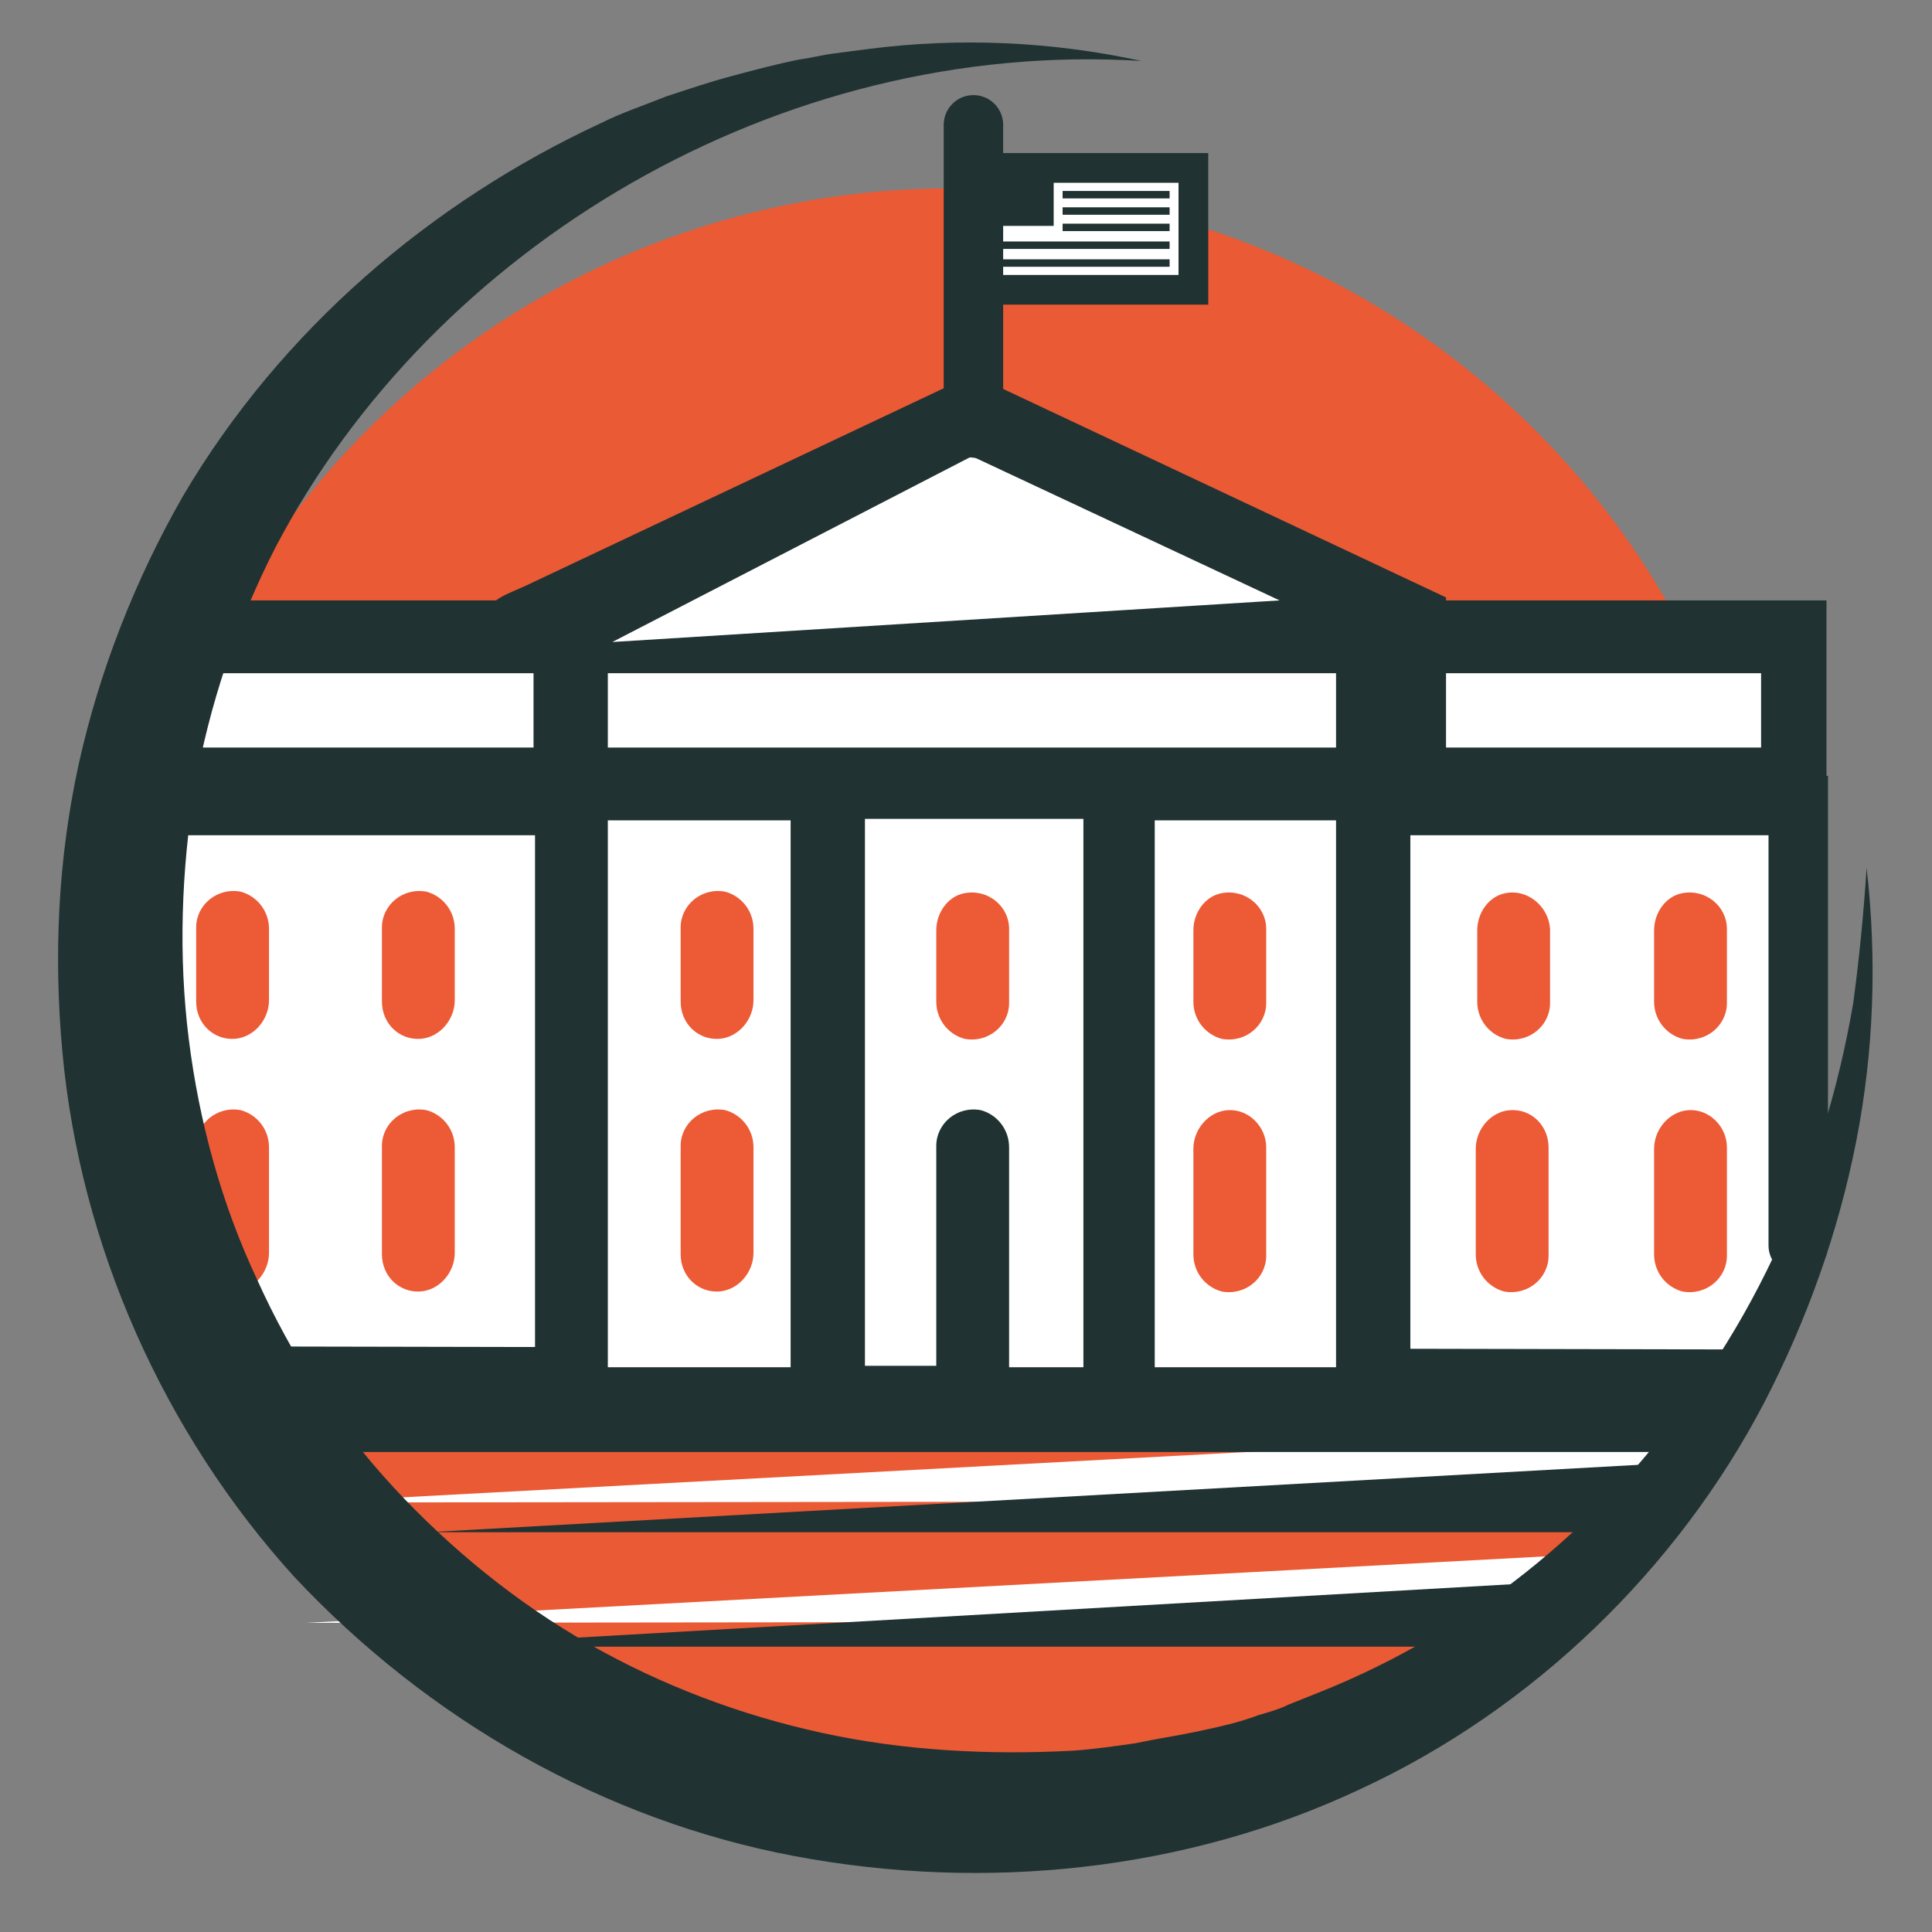 <?xml version="1.0" encoding="utf-8"?>
<!-- Generator: Adobe Illustrator 24.2.3, SVG Export Plug-In . SVG Version: 6.00 Build 0)  -->
<svg version="1.1" id="Layer_1" xmlns="http://www.w3.org/2000/svg" xmlns:xlink="http://www.w3.org/1999/xlink" x="0px" y="0px"
	 viewBox="0 0 130 130" style="enable-background:new 0 0 130 130;" xml:space="preserve">
<rect x="0" y="0" width="130" height="130" fill="#808080" stroke="none"/>
<style type="text/css">
	.st0{fill:#EA5A35;}
	.st1{fill:#213232;}
	.st2{fill:none;stroke:#203232;stroke-width:4;stroke-linecap:round;stroke-miterlimit:10;}
	.st3{fill:#FFFFFF;stroke:#203232;stroke-width:4;stroke-linecap:round;stroke-miterlimit:10;}
	.st4{fill:#FFFFFF;}
	.st5{fill:#FFFFFF;stroke:#203232;stroke-width:0.5;stroke-miterlimit:10;}
	.st6{fill:#ED5A36;}
	.st7{fill:#FFFFFF;stroke:#203232;stroke-width:2;stroke-linecap:round;stroke-miterlimit:10;}
	.st8{fill:#203232;}
	.st9{fill:none;stroke:#203232;stroke-width:0.5;stroke-miterlimit:10;}
</style>
<g id="Capa_1">
</g>
<g id="Layer_2_1_">
	<ellipse transform="matrix(0.707 -0.707 0.707 0.707 -29.536 65.223)" class="st0" cx="64" cy="68.3" rx="55.6" ry="55.6"/>
	<rect x="96.4" y="40.4" class="st1" width="26.5" height="12.3"/>
	<line class="st2" x1="14.6" y1="93.7" x2="116.2" y2="93.7"/>
	<polyline class="st3" points="121,83.8 121,54.2 9,54.2 9,80.4 17,92.6 116.2,92.8 	"/>
	<g>
		<rect x="95.3" y="45.3" class="st4" width="23.2" height="5"/>
	</g>
	<g>
		<polygon class="st4" points="20.6,101.1 111.9,101 111.9,96.2 		"/>
		<polygon class="st4" points="20.6,109.2 106.6,109.1 111.9,104.3 		"/>
	</g>
	<polygon class="st1" points="28.8,103.1 111.4,103.1 111.4,98.5 	"/>
	<polygon class="st1" points="28.2,110.8 105.2,110.8 105.2,106.4 	"/>
	<g>
		<polygon class="st5" points="62.3,30.2 37.2,41.2 37.2,96.2 92.6,96.2 92.6,41.1 71.5,31.2 		"/>
		<g>
			<path class="st6" d="M82.6,74.7c-1.3,0.1-2.3,1.3-2.3,2.6v7.1c0,1.2,0.8,2.2,1.9,2.5c1.6,0.3,3-0.9,3-2.4v-7.3
				C85.2,75.8,84,74.6,82.6,74.7z"/>
			<path class="st6" d="M48.4,86.9c1.3-0.1,2.3-1.3,2.3-2.6v-7.1c0-1.2-0.8-2.2-1.9-2.5c-1.6-0.3-3,0.9-3,2.4v7.3
				C45.8,85.9,47,87,48.4,86.9z"/>
			<path class="st6" d="M82.2,60.1c-1.1,0.2-1.9,1.3-1.9,2.5v4.8c0,1.2,0.8,2.2,1.9,2.5c1.6,0.3,3-0.9,3-2.4v-5
				C85.2,61,83.8,59.8,82.2,60.1z"/>
			<path class="st6" d="M101.6,74.7c-1.3,0.1-2.3,1.3-2.3,2.6v7.1c0,1.2,0.8,2.2,1.9,2.5c1.6,0.3,3-0.9,3-2.4v-7.3
				C104.2,75.8,103.1,74.6,101.6,74.7z"/>
			<path class="st6" d="M101.3,60.1c-1.1,0.2-1.9,1.3-1.9,2.5v4.8c0,1.2,0.8,2.2,1.9,2.5c1.6,0.3,3-0.9,3-2.4v-5
				C104.2,61,102.8,59.8,101.3,60.1z"/>
			<path class="st6" d="M113.6,74.7c-1.3,0.1-2.3,1.3-2.3,2.6v7.1c0,1.2,0.8,2.2,1.9,2.5c1.6,0.3,3-0.9,3-2.4v-7.3
				C116.2,75.8,115,74.6,113.6,74.7z"/>
			<path class="st6" d="M113.2,60.1c-1.1,0.2-1.9,1.3-1.9,2.5v4.8c0,1.2,0.8,2.2,1.9,2.5c1.6,0.3,3-0.9,3-2.4v-5
				C116.2,61,114.8,59.8,113.2,60.1z"/>
			<path class="st6" d="M67.9,62.5c0-1.5-1.4-2.7-3-2.4c-1.1,0.2-1.9,1.3-1.9,2.5v4.8c0,1.2,0.8,2.2,1.9,2.5c1.6,0.3,3-0.9,3-2.4
				V62.5z"/>
			<path class="st6" d="M48.4,69.9c1.3-0.1,2.3-1.3,2.3-2.6v-4.8c0-1.2-0.8-2.2-1.9-2.5c-1.6-0.3-3,0.9-3,2.4v5
				C45.8,68.9,47,70,48.4,69.9z"/>
			<path class="st6" d="M28.3,86.9c1.3-0.1,2.3-1.3,2.3-2.6v-7.1c0-1.2-0.8-2.2-1.9-2.5c-1.6-0.3-3,0.9-3,2.4v7.3
				C25.7,85.9,26.9,87,28.3,86.9z"/>
			<path class="st6" d="M28.3,69.9c1.3-0.1,2.3-1.3,2.3-2.6v-4.8c0-1.2-0.8-2.2-1.9-2.5c-1.6-0.3-3,0.9-3,2.4v5
				C25.7,68.9,26.9,70,28.3,69.9z"/>
			<path class="st6" d="M15.8,86.9c1.3-0.1,2.3-1.3,2.3-2.6v-7.1c0-1.2-0.8-2.2-1.9-2.5c-1.6-0.3-3,0.9-3,2.4v7.3
				C13.2,85.9,14.4,87,15.8,86.9z"/>
			<path class="st6" d="M15.8,69.9c1.3-0.1,2.3-1.3,2.3-2.6v-4.8c0-1.2-0.8-2.2-1.9-2.5c-1.6-0.3-3,0.9-3,2.4v5
				C13.2,68.9,14.4,70,15.8,69.9z"/>
			<path class="st1" d="M97.3,92h-2.4V56.1h2.4V40.2L66.5,25.7c-0.7-0.3-1.4-0.3-2.1,0l-29,13.7c-1.3,0.6-2.4,0.9-2.5,1.8v2.9
				c0,0.7,0,8.8,0,6.8v4.5c0,0.4,0.3,0.7,0.7,0.7H36V92h-1.1c-1.1,0-2.1,0.9-2.1,2.1V97h64.4v-5H97.3z M65.4,30.7l20.7,9.7
				l-44.9,2.8 M53.2,92H40.9V55.2h12.3V92z M72.8,92h-4.9V77.2c0-1.2-0.8-2.2-1.9-2.5c-1.6-0.3-3,0.9-3,2.4v14.8h-4.8V55.1h14.7V92
				H72.8z M89.9,92H77.7V55.2h12.2V92z M40.9,45.3h49v5h-49V45.3"/>
		</g>
		<g>
			<rect x="65.5" y="11.3" class="st7" width="14.8" height="8.2"/>
			<rect x="66.3" y="12.2" class="st8" width="4.6" height="3"/>
			<line class="st9" x1="71.5" y1="14.2" x2="78.7" y2="14.2"/>
			<line class="st9" x1="71.5" y1="13.1" x2="78.7" y2="13.1"/>
			<line class="st9" x1="71.5" y1="15.3" x2="78.7" y2="15.3"/>
			<line class="st9" x1="67.4" y1="16.5" x2="78.7" y2="16.5"/>
			<line class="st9" x1="67.4" y1="17.7" x2="78.7" y2="17.7"/>
			<line class="st2" x1="65.5" y1="27.9" x2="65.5" y2="8.4"/>
		</g>
	</g>
	<rect x="10.3" y="40.4" class="st1" width="23.6" height="11.9"/>
	<g>
		<rect x="12.3" y="45.3" class="st4" width="23.6" height="5"/>
	</g>
	<line class="st2" x1="114.2" y1="95.7" x2="17" y2="95.7"/>
	<g>
		<path class="st8" d="M125.6,58.4c0.7,6.1,0.5,12.3-0.7,18.4c-1.2,6.1-3.3,12-6.2,17.6c-5.8,11.1-15.5,20.6-27.2,26
			c-11.7,5.5-25.2,6.9-38,4.5c-6.4-1.2-12.6-3.5-18.3-6.7c-5.7-3.2-10.9-7.3-15.4-12.1C11,96.4,5.4,83.8,4.2,70.8
			c-0.6-6.5-0.3-13,1.1-19.4c1.4-6.3,3.8-12.4,7-18C18.9,22.2,29,13.6,40.4,8.3c1.4-0.7,2.9-1.2,4.4-1.8c1.5-0.5,3-1,4.5-1.4
			s3-0.8,4.5-1.1c0.8-0.1,1.5-0.3,2.3-0.4l2.3-0.3c6.2-0.8,12.4-0.5,18.4,0.8C52.4,2.6,29.1,16.6,18.5,36.9
			C15.9,42,14.1,47.4,13.1,53c-0.9,5.6-1.1,11.3-0.4,16.9s2.2,11.1,4.6,16.2c2.3,5.1,5.4,9.9,9.2,14c3.8,4.1,8.2,7.7,13.1,10.5
			s10.2,4.8,15.7,6s11.2,1.5,16.9,1.2c1.4-0.1,2.8-0.3,4.2-0.5c1.4-0.3,2.8-0.5,4.2-0.8s2.8-0.6,4.1-1.1c0.7-0.2,1.4-0.4,2-0.7
			l2-0.8c10.6-4.2,19.9-11.8,26.3-21.7c3.3-4.9,5.8-10.3,7.6-16c0.9-2.8,1.6-5.8,2.1-8.7C125.1,64.5,125.4,61.5,125.6,58.4z"/>
	</g>
</g>
</svg>
